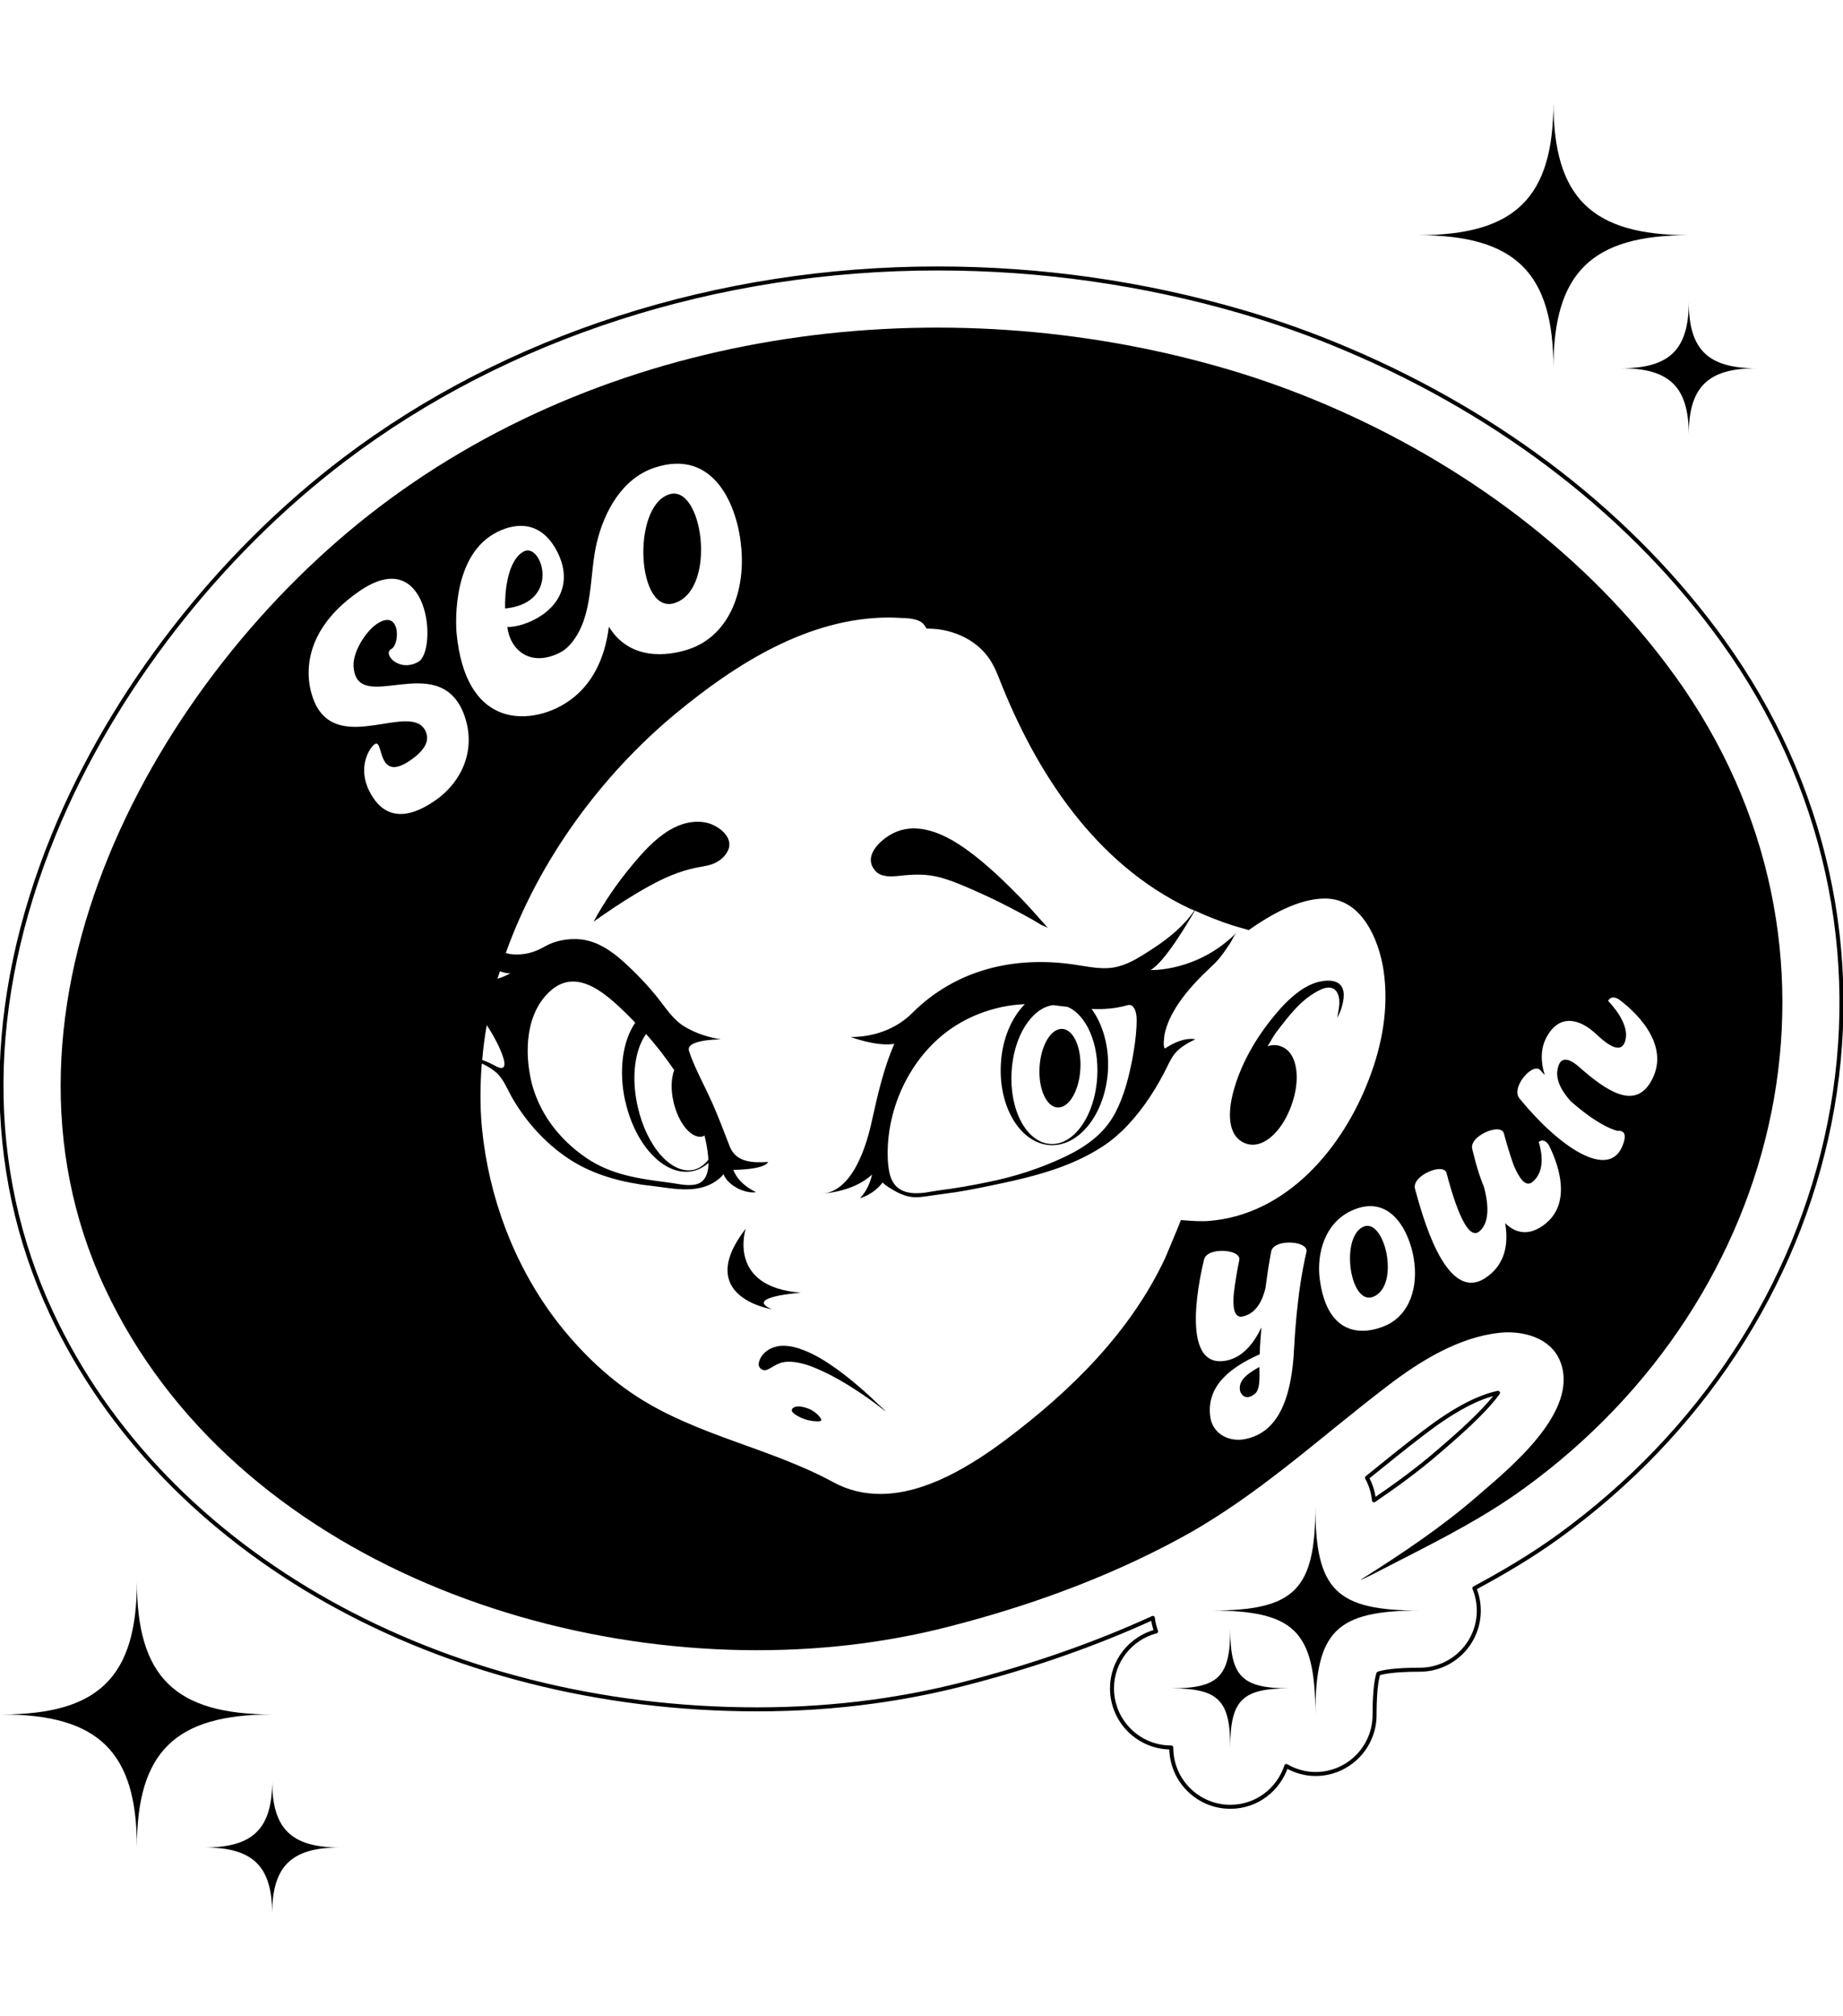 <?xml version="1.0" encoding="UTF-8"?>
<svg id="_π_ÃæÓ_1" data-name="∑π¿ÃæÓ_1" xmlns="http://www.w3.org/2000/svg" viewBox="0 0 461 504">
  <defs>
    <style>
      .cls-1 {
        stroke: #000;
        stroke-linecap: round;
        stroke-linejoin: round;
      }

      .cls-1, .cls-2 {
        fill: #fff;
      }
    </style>
  </defs>
  <rect class="cls-2" width="461" height="504"/>
  <g>
    <g>
      <path class="cls-1" d="m430.93,160.23c-22.44-31.11-54.88-56.3-93.81-72.84-8.62-3.67-17.49-6.83-26.34-9.42-24.71-7.21-50.37-10.86-76.27-10.86-55.1,0-107.83,16.97-148.46,47.79-31.51,23.9-57.95,57.99-72.52,93.53-17.32,42.24-17.55,83.67-.67,119.81,28.12,60.19,97.42,99.07,176.58,99.07,9.82,0,19.58-.65,29.01-1.94,7.45-1.02,14.82-2.45,21.9-4.24,17.28-4.38,33.36-9.98,48.02-16.68.15,1.17.4,2.3.81,3.37-6.33,1.67-11.03,7.38-11.03,14.24,0,8.17,6.62,14.78,14.78,14.78h.05v.05c0,8.17,6.62,14.78,14.78,14.78,6.56,0,12.05-4.29,13.99-10.2,2.16,1.24,4.63,2,7.3,2,8.17,0,14.78-6.62,14.78-14.78,0-6.63.63-9.36.96-10.33.98-.33,3.7-.96,10.33-.96,8.17,0,14.78-6.62,14.78-14.78,0-1.98-.4-3.86-1.11-5.59,7.08-3.81,14.2-7.97,21.13-12.99,35.46-25.69,59.49-62.32,67.68-103.14,8.47-42.21-1.01-85.06-26.68-120.67Zm-87.25,214.84c-.2-2.04-.8-3.94-1.75-5.65.02-.02.04-.03.06-.05,4.66-3.77,9.47-7.67,14.29-11.34,7.26-5.53,13.32-8.77,18.43-9.85-2.24,3.18-6.72,7.66-13.39,13.39l-1.58,1.36c-5.01,4.34-10.5,8.35-16.06,12.13Z"/>
      <g>
        <path d="m264.52,276.85c2.82.18,5.38-4.08,5.71-9.5.34-5.42-1.67-9.96-4.49-10.14-2.82-.18-5.38,4.08-5.71,9.5-.34,5.42,1.67,9.96,4.49,10.14Z"/>
        <path d="m220.14,351.47c-3.47-3.34-7.1-6.56-11.02-9.36-2.51-1.79-5.17-3.46-8.05-4.58-1.75-.68-3.63-1.19-5.52-1.11-2.44.11-5.02,1.54-5.69,4.04-.21.78-.05,1.52.85,1.96.43.21.96.12,1.39-.1,1.14-.56,1.65-1.01,2.82-1.49.92-.38,1.94-.46,2.93-.41,2.69.14,5.33,1.17,7.75,2.28,2.83,1.3,5.53,2.87,8.15,4.56,2.17,1.4,4.29,2.88,6.34,4.45.5.39,1,.79,1.49,1.19-.12-.14-.23-.27-.29-.33-.38-.38-.77-.75-1.15-1.12Z"/>
        <path d="m202.22,352.14c-.56-.23-1.15-.4-1.76-.5-.83-.13-1.62-.07-2.15.39-1.06.9,1.43,2.09,2.02,2.36,1.19.55,2.49.87,3.8.91.32,0,.71.06,1.02-.05.5-.17.23-.62,0-.91-.76-.97-1.78-1.74-2.93-2.21Z"/>
        <path d="m200.35,323.15c-18.63-1.4-13.82-16.01-13.82-16.01-13.2,17.09,6.51,20.14,6.51,20.14-7.14-3.08,7.31-4.13,7.31-4.13Z"/>
        <path d="m219.09,217.84c1.42,1.45,3.85,1.32,5.7,1.12,3.7-.4,6.87-.58,10.5.42,3.39.94,6.6,2.42,9.8,3.84,2.97,1.32,5.88,2.77,8.76,4.29,1.44.76,2.87,1.53,4.29,2.32.76.42,1.49.9,2.25,1.34.46.27,1.45.54,1.81.9-2.29-2.55-4.52-5.17-6.92-7.62-4.04-4.12-8.31-8.25-12.97-11.68-5.7-4.2-13.33-8.1-20.06-3.82-2.23,1.42-5.27,4.33-4.21,7.27.2.55.54,1.09,1.05,1.61Z"/>
        <path d="m176.81,205.69c-3.18-.77-6.6.18-9.35,1.83-3.78,2.27-6.77,5.66-9.56,9.02-3.55,4.28-6.78,8.96-9.42,13.86.64-.46,1.28-.91,1.93-1.36,3.86-2.68,7.82-5.25,11.95-7.52,3.77-2.07,7.48-3.72,11.71-4.6,1.59-.33,3.21-.47,4.69-1.15,1.41-.65,2.64-1.7,3.32-3.13,1.59-3.38-2.42-6.27-5.26-6.96Z"/>
        <path d="m336,247.68c-.61-3.11-4.53-2.78-6.89-2.03-3.54,1.18-6.46,3.87-8.96,6.6-.42.52-.9,1.04-1.32,1.56-4.72,5.66-8.63,12.4-10.47,19.62-.99,4.01-1.65,10.42,3.07,12.36.09.05.19.09.28.09.52.19,1.09.28,1.65.28,3.68,0,7.59-4.01,9.71-9.95,1.08-3.02,1.51-6.13,1.18-8.68-.38-3.11-1.74-5.23-3.91-5.99-.52-.19-1.04-.28-1.6-.28s-1.13.09-1.7.28c.76-1.08,1.37-2.41,2.12-3.4,3.11-4.06,6.37-8.49,11.08-10.7,1.37-.66,3.07-.99,4.06.42.66.9.75,2.12.71,3.21-.05.66-.14,1.32-.28,1.98-.09.42-.14.99-.28,1.46.57-1.04,1.04-2.12,1.32-3.3.28-1.08.47-2.26.28-3.35,0-.05,0-.14-.05-.19Z"/>
        <path d="m310.19,347.69c.14.64.88,1.82,2.22,1.52.46-.1.96-.33,1.52-.82,1.18-.99,1.18-3.48,1.09-6.68-1.99,1.16-5.48,3.01-4.84,5.97Z"/>
        <path d="m340.97,306.69c-5.82,2.68-3.27,20.03,2.65,17.43,6.74-2.95,2.66-19.95-2.65-17.43Z"/>
        <path d="m131.08,137.82c-3.27,1.63-4.84,7.5-4.74,14.28,1.96-.16,3.56-.65,4.87-1.29,7.94-3.94,3.71-14.9-.13-12.99Z"/>
        <path d="m168.79,150.74c10.75-3.56,6.93-30.21-1.57-27.1-9.31,3.28-7.89,30.23,1.57,27.1Z"/>
        <path d="m418.91,168.88c-21.87-30.32-53.37-53.34-87.6-67.88-8.13-3.45-16.4-6.41-24.7-8.83-70.83-20.66-152.12-10.64-211.66,34.51C38.63,169.4-6.55,251.81,26.23,321.98c32.14,68.8,118.95,98.49,190.19,88.74,6.82-.93,13.59-2.23,20.27-3.93,20.23-5.13,40-12.25,58.38-22.19,19.44-10.51,34.81-25.07,52.24-38.33,7.97-6.07,17.66-12.05,27.87-13.1,5.77-.6,12.71,1.23,15.06,7.1,5.06,12.6-12.84,26.91-20.83,33.84-8.91,7.73-18.77,14.28-28.72,20.58-.12.08-.26.19-.41.31.97-.44,1.93-.87,2.79-1.31,2.42-1.25,4.85-2.5,7.28-3.74,10.69-5.46,21.14-10.82,30.89-17.89,65.86-47.72,86.55-135.42,37.68-203.19Zm-294.52-35.9c5.15-2.56,11.28-2.54,15.1,5.15,3.58,7.2.7,13.53-6.09,16.9-3.76,1.87-6.5,1.7-6.5,1.7.68,5.68,5.65,10.15,13.09,6.45,1.12-.56,2.07-1.37,2.86-2.33,5.74-6.88,4.45-17.03,6.44-25.25,1.89-7.81,6.35-16.01,14.44-18.69,15.09-5,20.9,9.92,21.71,20.24.96,11.33-3.42,21.92-13.22,25.17-5.38,1.78-14.76,2.78-19.92-5.66-.89,7.35-4.03,15.87-12.77,20.21-8.18,4.07-23.05,4.72-25.32-18.53-.28-3.23-.89-19.86,10.16-25.34Zm.05,111.69c.19-.61.42-1.27.61-1.89.8.33,1.65.57,2.59.52,0,0-1.18.75-3.21,1.37Zm-.14,21.98c-1.18-.61-2.22-1.18-3.49-1.6-.09-.05-.14-.05-.19-.05.24-2.92.61-5.8,1.13-8.72.14.24.28.42.42.61,1.42,2.26,2.83,4.81,3.68,7.4.52,1.56.71,3.44-1.56,2.36Zm-15.47-66.53c-9.38,6.51-14.14,2.37-16.49-2.45-2.9-5.77-.05-10.64,1.38-11.63,2.33-1.62.37,9.97,8.99,3.98,3.75-2.61,4.85-5.03,3.69-7.34-3.61-7.28-21.25,5.75-27.43-6.53-2.08-4.12-5.39-17.05,10.82-28.3,17.63-12.24,19.71,14.78,14.87,17.58-4.84,2.8-9.08-2.03-6.77-3.19,2.26-1.23,2.26-10.35-3.74-6.19-2.55,1.77-5.78,6.57-5.73,10.32.6,13.04,21.12-4.33,27.56,12,3.3,8.6-.16,16.9-7.14,21.75Zm214.91,136.18c-.65,16-5.48,21.97-12.1,23.41-4.12.9-8.22-1.19-8.88-5.36-1.22-8.11,5.49-12.74,12.35-15.81-.04-.17.07-2.75.42-6.71-1.96,4.13-4.76,7.42-8.59,8.25-12.65,2.75-6.25-23.13-5.78-25.17.25-1.09,1.32-1.74,2.66-2.03,2.78-.61,6.56.27,6.17,2.12-.42,1.97-1,5.2-1.36,8.26-.34,3.48.04,6.31,2.19,5.84,3.42-.74,4.96-4,5.7-7.01.39-2.94.85-6.14,1.45-9.24.19-1.08,1.32-1.75,2.66-2.04,2.78-.61,6.56.27,6.17,2.12-2.51,10.51-3.05,23.39-3.05,23.39Zm-21.42-31.08c-.61.05-1.23.05-1.84.05-1.7,0-3.4-.14-5.09-.28.04,0-3.66,8.91-3.97,9.57-8.72,18.55-23.58,33.13-39.8,45.32-8.77,6.55-20.14,13.58-31.41,13.58-3.96,0-7.97-.85-11.84-2.97-15.75-8.54-34.05-11.6-49.19-21.46-7.88-5.14-14.62-11.84-20.28-19.24-10.42-13.82-16.65-30.61-18.34-47.72-.52-5.38-.47-10.8-.05-16.22,1.41.66,2.78,1.46,3.87,2.5,1.65,1.65,2.5,3.87,3.63,5.9,3.16,5.52,7.5,10.56,12.69,14.34,5.8,4.29,12.45,6.41,19.52,7.5.85.14,1.7.24,2.59.33,5.8.71,12.5,2.36,17.35-2.03.14-.14.76-.61.76-.94.71,1.75,2.26,2.97,3.91,3.77,1.23.57,2.88,1.04,4.29.8-.71-.33-1.37-.71-1.98-1.13-1.23-.85-2.36-1.93-3.11-3.21-.24-.38-.42-.8-.61-1.23,0,0,7.73,0,8.72-1.98-3.87.24-8.06.14-9.62-3.91-1.41-3.63-2.78-7.26-4.34-10.8-1.56-3.54-3.44-6.93-4.9-10.52-.38-.85-.66-1.7-.94-2.55-.8-2.74,6.84-2.83,7.97-2.88-3.07-.47-6.13-1.46-8.82-3.02-3.07-1.74-4.86-4.72-6.98-7.36-2.59-3.25-5.52-6.27-8.58-9.05-3.07-2.74-6.6-5.14-10.75-5.56-2.97-.28-6.32.28-8.91,1.79-2.73,1.56-5.23,2.22-8.39,1.93-.47-.05-.9-.19-1.37-.28,8.3-23.3,24-44.52,42.35-59.75,15.09-12.5,33.34-24.14,53.57-24.14.85,0,1.7.05,2.59.09,1.74.05,4.53.09,5.9,1.46.05.05.99,1.23.8,1.23h.47c6.32,0,12.87,3.06,15.99,8.68.71,1.27,1.27,2.55,1.79,3.91,9.24,23.53,24.1,46.31,47.72,57.44.33.14.71.28,1.08.42-2.64,3.87-6.37,6.89-10.23,9.43-2.74,1.74-5.56,3.73-8.82,4.57-3.63.99-7.36.05-10.99-.47-15-2.22-29.66,1.23-40.56,12.12-4.01,4.01-9.62,5.99-15.37,5.99,0,0,6.51,2.45,10.89,1.7-2.69,6.23-4.1,12.54-5.57,19.1-1.32,6.22-4.9,18.39-13.11,18.39,0,0,8.21-.19,13.11-4.81,0,0-.61,3.49-3.02,5.9,0,0,3.26-.75,5.71-3.96,0,.42,2.55,1.89,2.78,2.03,1.13.66,2.41,1.23,3.68,1.51,1.98.42,3.87.05,5.8-.24,2.03-.28,4.1-.57,6.13-.85,3.77-.61,7.45-1.37,11.18-2.17,7.4-1.56,14.9-3.49,21.65-7.03,2.41-1.27,4.67-2.69,6.74-4.39.66-.57,1.27-1.13,1.89-1.7,4.29-4.15,7.69-9.15,10.47-14.43.85-1.6,1.56-3.39,2.69-4.86,1.32-1.6,3.35-2.78,5.19-3.63-3.54-.66-7.59,2.31-7.59,2.31-.61-.33-.19-3.11-.09-3.68.24-1.18.66-2.31,1.13-3.44,1.7-3.77,4.34-7.07,7.17-10.04,1.41-1.51,2.97-2.88,4.43-4.34,1.46-1.51,2.55-3.21,3.73-4.95.47-.8.94-1.93,1.56-2.55-9.81,9.9-21.55,9.38-21.55,9.38,3.58-1.98,9.53-12.17,11.08-14.85,3.07,1.41,6.18,2.64,9.38,3.68.38.14,4.1,1.18,4.1,1.18,5.28-3.72,12.36-7.83,18.96-7.88h.14c9.2,0,13.49,10.38,14.62,17.97,1.37,9.24-.33,18.63-3.68,27.26-6.55,17.12-20.51,33.86-40.08,35.37Zm-133.83-29.66c1.27,5.38,4.53,9.2,7.26,8.54.19-.05.33-.19.47-.24.42,1.7.75,3.44.9,5.14.05.33.05.61.05.94-.99,1.23-2.12,2.07-3.49,2.45-5.57,1.41-11.93-5.66-14.19-15.84-1.65-7.36-.66-14.24,2.12-18.06,2.55,2.83,4.86,5.85,7.03,9.01-.75,2.07-.9,4.95-.14,8.06Zm-12.07-.24c2.55,11.37,10.23,19.15,17.21,17.35,1.32-.33,2.5-1.04,3.58-1.93,0,1.84-.42,3.25-1.18,4.15-.66.8-1.6,1.23-2.88,1.32-1.98.19-4.01-.38-5.99-.61-7.36-.94-14.29-1.89-20.56-6.18-5.19-3.54-9.57-8.44-12.07-14.24-.61-1.41-1.13-2.88-1.51-4.34-1.93-7.78-1.6-17.83,4.95-23.39,6.88-5.75,14.38,1.75,19.19,6.41.57.57,1.13,1.18,1.74,1.79-3.11,4.48-4.24,11.88-2.5,19.67Zm93.94-9.43c-.66,10.75,4.81,19.85,12.21,20.37,7.4.47,13.91-7.88,14.57-18.63.33-6.13-1.32-11.65-4.1-15.42,2.92.14,5.9-.05,8.87-.9.8-.24,1.23.05,1.42.28,1.23,1.23.99,3.73.94,5.23-.14,2.69-.57,5.38-1.04,7.97-.9,4.62-2.07,9.2-4.24,13.35-2.74,5.28-7.4,8.54-12.64,11.04-6.13,2.92-12.64,5-19.24,6.32-4.06.85-8.11,1.56-12.21,2.07-1.08.14-2.31.38-3.54.57-2.41.28-4.86.28-6.79-1.23-1.04-.85-1.79-2.22-2.12-3.87-.19-.99-.33-2.08-.38-3.21-.57-13.3,6.27-26.79,17.12-33.53,3.44-2.17,7.31-3.68,11.41-4.57,1.93-.42,3.82-.61,5.75-.71-3.3,3.35-5.66,8.68-5.99,14.86Zm13.06-14.62c.75.09,1.56.19,2.31.28.42.05.85.09,1.27.14,4.72,1.98,7.97,9.2,7.45,17.59-.57,9.62-5.85,17.12-11.74,16.69-5.94-.38-10.28-8.49-9.67-18.11.52-8.91,5.05-15.89,10.38-16.6Zm83.13,80.12c-4.67,2.05-14.42,3.6-16.44-11.65-.8-6.26,1.19-14.13,8.2-17.2,9.46-4.14,14.11,5.15,15.27,11.77,1.31,7.27-.89,14.38-7.03,17.08Zm40.11-25.55c-3.31,2.7-6.86,3.14-10.16-.06.87,5.11.08,10.42-5.03,13.74-10.07,6.52-15.96-16.77-17.54-22.37-.27-1.08.39-2.15,1.44-3.01,2.21-1.8,5.97-2.73,6.46-.9,1.31,4.98,4.81,17.36,8.17,14.62,2.99-2.44,2.07-7.89,1.21-11.09-1.83-4.4-2.73-8.8-2.95-9.54-.27-1.08.39-2.15,1.45-3.02,2.21-1.8,5.97-2.72,6.46-.9.52,1.95,1.42,5.12,2.47,8.01,1.36,3.17,2.93,5.57,4.68,4.15,3.04-2.48,2.51-6.87,1.57-10.01,1.51-1.16,2.6.94,2.6.94,2.87,5.77,5.23,14.49-.84,19.44Zm26.26-35.4c-4.05,6.9-10.86,2.5-17.91-3.7-1.99-1.8-4.07-2.66-4.98-.79-1.63,3.5.82,7.06,2.86,9.33,7.55,6.68,11.81,7.48,11.83,7.42,0,0,3.03-.53.98,4.07-3.51,7.86-15.42.33-25.67-12.23-.7-.9-.57-2.21-.02-3.45,1.14-2.55,4.03-4.96,5.29-3.56.33.41.73.84,1.09,1.2-.96-3.09-1.13-6.35.36-9.26,3.21-6.17,8.34-4.86,12.47-1,1.38,1.26,5.69,5.46,7.11,2.26,1.6-3.58-1.82-8.16-4.08-10.53.88-1.68,2.75-.33,2.75-.33,5.66,4.21,12.77,12.32,7.92,20.56Z"/>
        <path d="m329.02,376.53c0,20.92-5.15,26.08-26.08,26.08,20.93,0,26.08,5.15,26.08,26.08,0-20.93,5.15-26.08,26.08-26.08-20.93,0-26.08-5.15-26.08-26.08Z"/>
        <path d="m307.73,407.23c0,11.9-2.93,14.83-14.83,14.83,11.9,0,14.83,2.93,14.83,14.83,0-11.9,2.93-14.83,14.83-14.83-11.9,0-14.83-2.93-14.83-14.83Z"/>
      </g>
    </g>
    <g>
      <path d="m422.41,58.79c-24.3,0-33.84,9.38-33.84,33.26,0-23.88-9.55-33.26-33.84-33.26,24.3,0,33.84-9.38,33.84-33.26,0,23.88,9.55,33.26,33.84,33.26Z"/>
      <path d="m439.34,92.06c-12.15,0-16.92,4.69-16.92,16.63,0-11.94-4.77-16.63-16.92-16.63,12.15,0,16.92-4.69,16.92-16.63,0,11.94,4.77,16.63,16.92,16.63Z"/>
    </g>
    <g>
      <path d="m68.08,428.58c-24.3,0-33.84,9.38-33.84,33.26,0-23.88-9.55-33.26-33.84-33.26,24.3,0,33.84-9.38,33.84-33.26,0,23.88,9.55,33.26,33.84,33.26Z"/>
      <path d="m85,461.84c-12.15,0-16.92,4.69-16.92,16.63,0-11.94-4.77-16.63-16.92-16.63,12.15,0,16.92-4.69,16.92-16.63,0,11.94,4.77,16.63,16.92,16.63Z"/>
    </g>
  </g>
</svg>